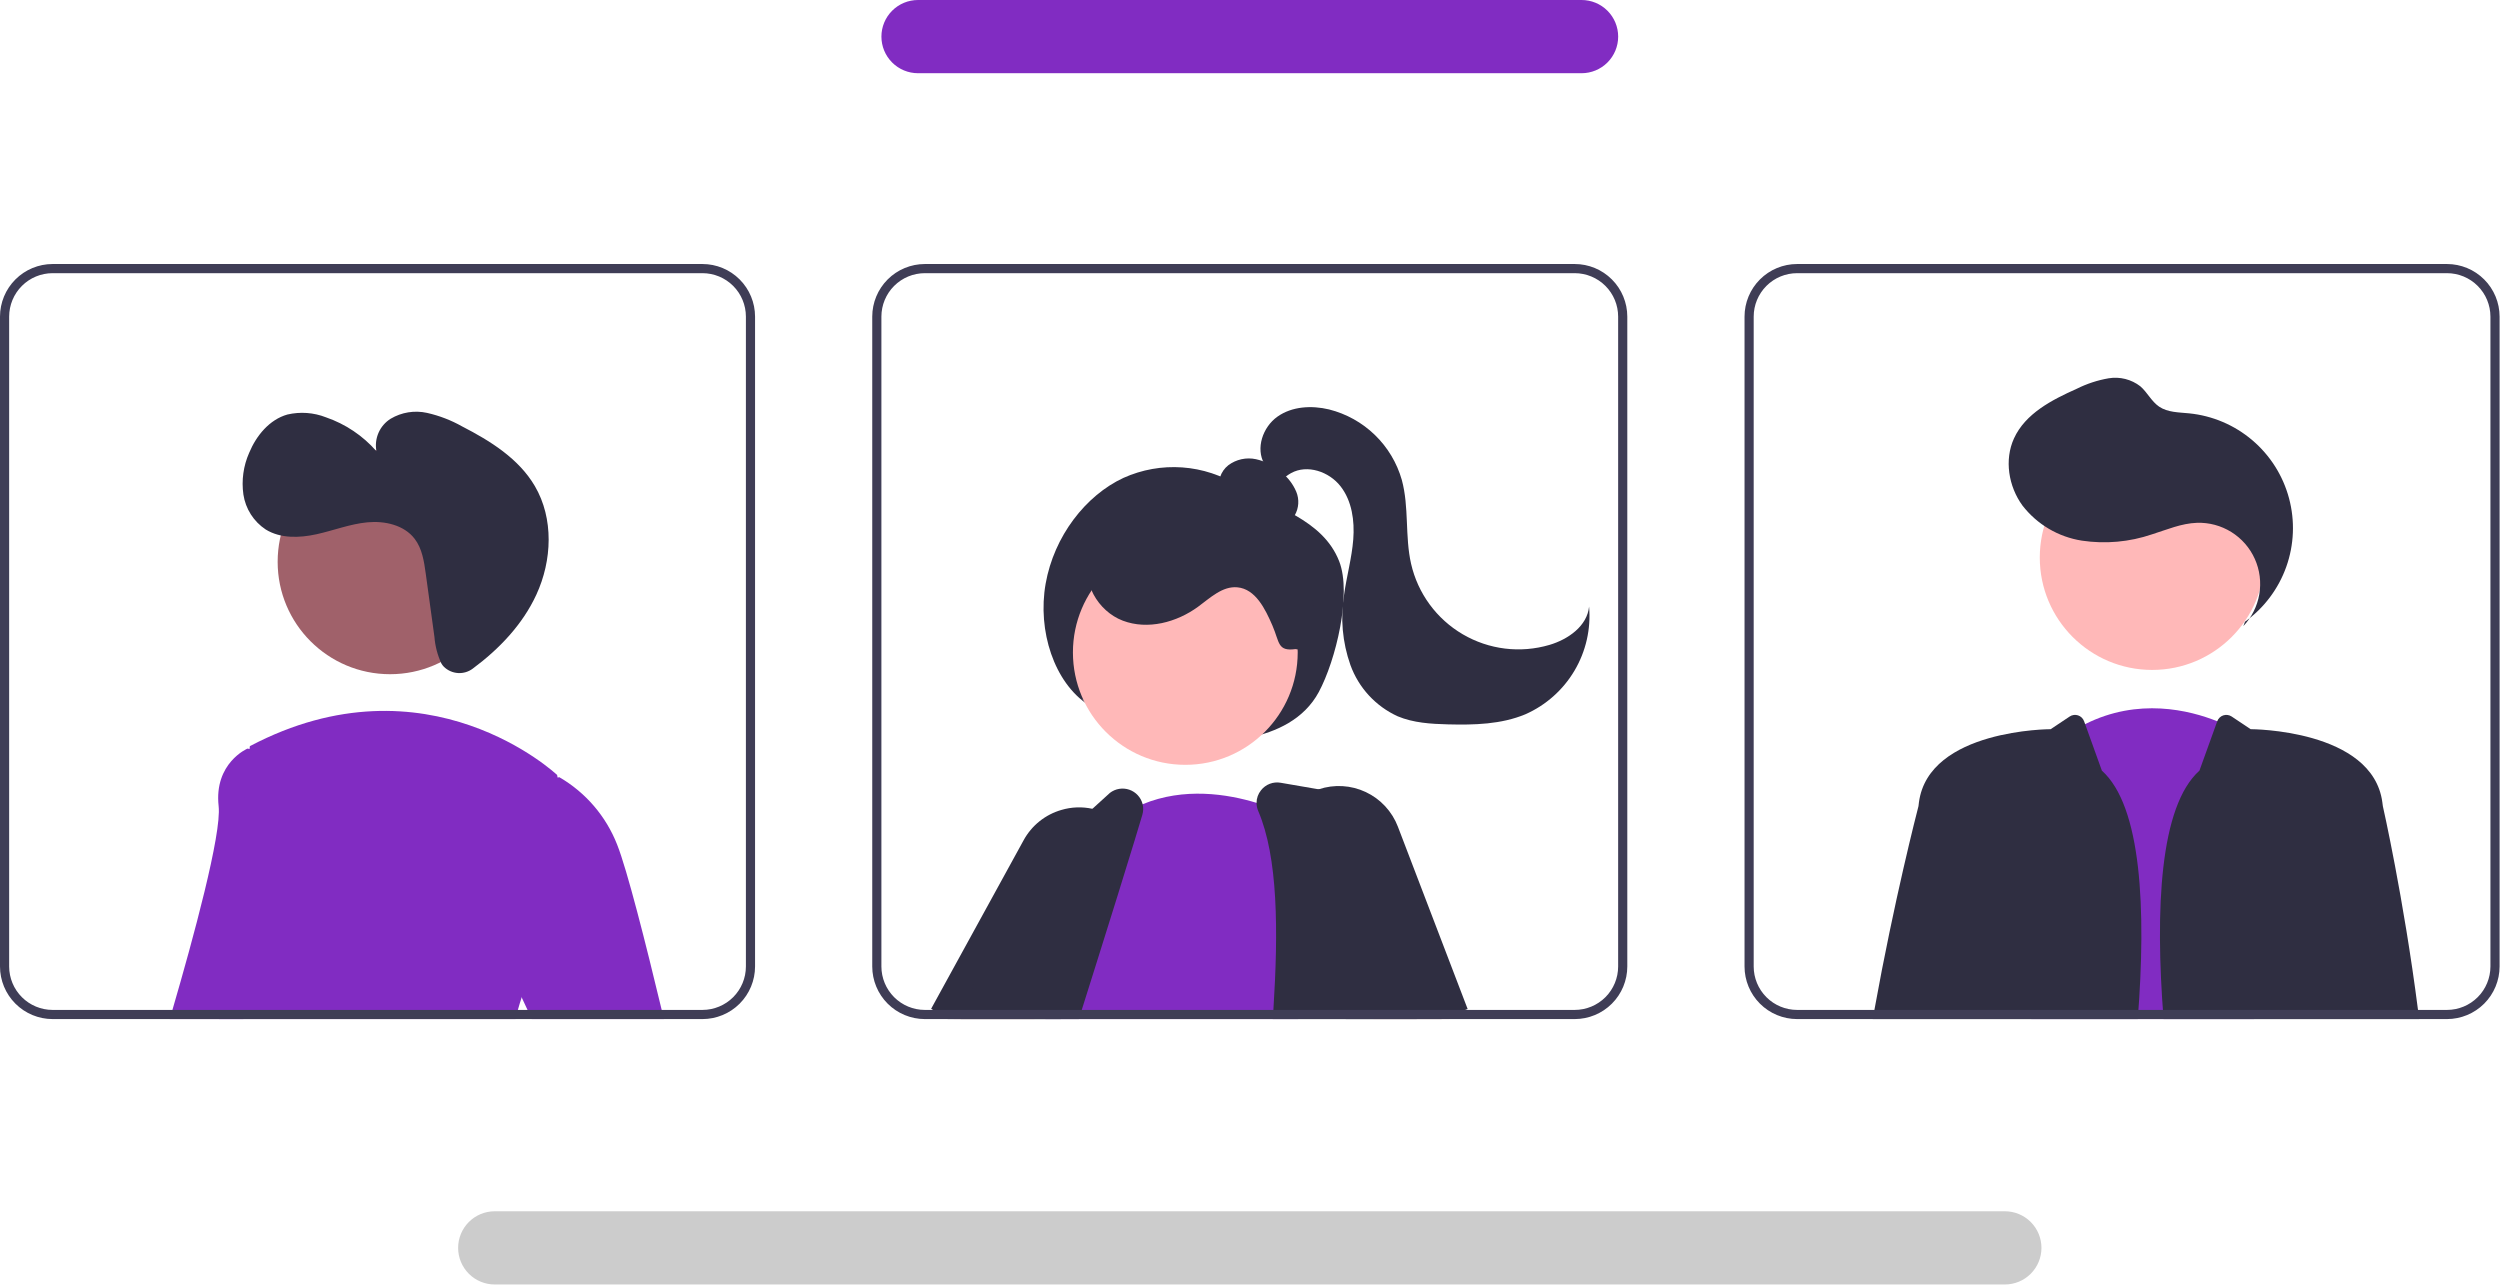 <svg width="1706" height="877" viewBox="0 0 1706 877" fill="none" xmlns="http://www.w3.org/2000/svg">
<path d="M742.803 481.103C719.447 465.9 707.83 430.566 713.553 398.253C719.276 365.939 740.828 338.107 766.663 326.104C779.231 320.44 793.009 317.986 806.759 318.963C820.51 319.941 833.802 324.319 845.442 331.704C869.134 346.191 902.642 354.126 913.893 383.112C922.539 405.386 911.573 450.617 899.936 472.252C889.878 490.951 870.766 499.505 852.81 503.221C832.945 507.273 812.441 507.01 792.686 502.452C772.931 497.894 754.385 489.146 738.303 476.801L742.803 481.103Z" fill="#2F2E41"/>
<path d="M730.621 652.729L711.948 684.924L709.481 689.171L705.889 695.416H650.836L654.552 689.171L664.17 672.964L686.591 635.117L711.979 645.266L730.621 652.729Z" fill="#FFB8B8"/>
<path d="M646.713 695.416L636.658 689.17L635.409 688.39L698.519 573.38C701.234 568.402 704.908 564.012 709.33 560.463C713.752 556.915 718.834 554.279 724.282 552.708C731.159 550.659 738.444 550.391 745.454 551.927C749.544 552.79 753.481 554.264 757.133 556.299C758.636 557.123 760.085 558.041 761.473 559.047C766.81 562.789 771.195 567.73 774.276 573.474C777.944 580.198 779.755 587.777 779.525 595.432C779.294 603.088 777.03 610.544 772.965 617.036L748.639 655.913L727.842 689.17L723.938 695.416H646.713V695.416Z" fill="#2F2E41"/>
<path d="M808.858 521.922C851.217 521.922 885.555 487.583 885.555 445.225C885.555 402.866 851.217 368.527 808.858 368.527C766.5 368.527 732.161 402.866 732.161 445.225C732.161 487.583 766.5 521.922 808.858 521.922Z" fill="#FFB8B8"/>
<path d="M885.852 695.415H713.447L714.228 693.198C713.79 691.856 713.384 690.513 713.009 689.17C712.604 687.765 712.259 686.328 711.948 684.923C709.146 671.851 709.157 658.332 711.978 645.265C721.504 598.486 759.507 560.483 759.507 560.483C760.163 559.983 760.818 559.515 761.474 559.046C767.127 554.907 773.261 551.468 779.742 548.804C807.971 537.094 837.575 541.809 857.465 547.867C864.393 549.962 871.165 552.54 877.733 555.58C880.043 556.673 881.293 557.36 881.293 557.36L883.26 617.348L885.632 689.17L885.852 695.415Z" fill="#812CC2"/>
<path d="M965.608 689.17L952.429 622.156L939.127 554.581C938.572 551.79 937.187 549.232 935.153 547.243C933.119 545.253 930.53 543.925 927.728 543.433L899.874 538.624L873.956 534.158C871.456 533.708 868.88 533.95 866.508 534.858C864.135 535.766 862.057 537.306 860.497 539.311C858.549 541.738 857.481 544.754 857.467 547.867C857.467 549.789 857.861 551.691 858.623 553.457C872.144 584.996 872.394 634.928 868.959 689.17C868.803 691.231 868.678 693.323 868.521 695.415H966.856L965.608 689.17Z" fill="#2F2E41"/>
<path d="M779.743 548.804C779.17 546.532 778.04 544.437 776.456 542.71C774.872 540.982 772.884 539.676 770.669 538.908C768.455 538.14 766.084 537.934 763.771 538.31C761.457 538.685 759.273 539.631 757.416 541.06L745.456 551.927L696.491 596.519C694.965 597.889 693.769 599.586 692.993 601.484C687.466 614.693 676.693 640.768 664.17 672.963C662.141 678.21 660.049 683.612 657.895 689.17C657.144 691.231 656.333 693.324 655.521 695.416H736.213C736.868 693.324 737.524 691.231 738.18 689.17C741.77 677.835 745.268 666.718 748.641 655.913C758.508 624.53 767.408 596.02 774.279 573.474C776.183 567.228 777.921 561.461 779.493 556.174C780.227 553.782 780.313 551.24 779.743 548.804V548.804Z" fill="#2F2E41"/>
<path d="M983.716 695.416H988.931L988.213 693.667L986.308 689.17L956.923 619.44L952.427 622.157L916.328 643.984L934.846 689.17L937.406 695.416H966.854H983.716Z" fill="#FFB8B8"/>
<path d="M953.926 564.137C949.95 553.73 942.105 545.264 932.03 540.509C921.956 535.754 910.432 535.079 899.872 538.624C898.522 539.072 897.198 539.593 895.906 540.186C888.508 543.486 882.204 548.826 877.732 555.581C875.907 558.278 874.408 561.181 873.266 564.231C871.24 569.524 870.282 575.166 870.448 580.831C870.614 586.496 871.901 592.073 874.234 597.238L883.259 617.348L915.548 689.171L918.358 695.416H983.717L988.213 693.667L999.893 689.171L1001.52 688.546L953.926 564.137Z" fill="#2F2E41"/>
<path d="M869.097 357.137C871.771 357.938 874.634 357.836 877.243 356.846C879.852 355.856 882.062 354.033 883.531 351.66C884.922 349.241 885.74 346.536 885.923 343.751C886.106 340.967 885.649 338.178 884.587 335.598C882.411 330.448 878.98 325.924 874.609 322.437C869.645 317.945 863.601 314.816 857.067 313.355C853.803 312.653 850.426 312.661 847.165 313.378C843.904 314.095 840.835 315.504 838.166 317.511C835.546 319.584 833.603 322.392 832.588 325.575C831.572 328.758 831.529 332.172 832.465 335.38C834.45 341.14 839.829 344.998 845.201 347.872C855.86 353.562 867.613 356.903 879.67 357.671L869.097 357.137Z" fill="#2F2E41"/>
<path d="M884.016 442.935C871.685 444.635 873.268 438.359 868.33 426.933C863.391 415.507 856.781 401.944 844.387 400.787C834.231 399.838 825.863 407.958 817.635 413.987C802.97 424.733 783.205 429.993 766.206 423.546C749.206 417.1 737.393 396.839 743.843 379.841C745.851 375.147 748.801 370.916 752.511 367.408C756.221 363.901 760.611 361.193 765.41 359.452C775.038 356.029 785.263 354.609 795.459 355.278C818.135 356.003 840.375 361.696 860.611 371.956C874.576 379.052 888.172 389.203 893.47 403.945C898.767 418.687 902.254 439.403 887.105 443.39L884.016 442.935Z" fill="#2F2E41"/>
<path d="M862.793 316.59C856.698 305.981 861.729 291.425 871.702 284.336C881.674 277.247 895.052 276.552 906.952 279.395C918.721 282.36 929.503 288.367 938.218 296.813C946.933 305.26 953.273 315.85 956.604 327.52C961.654 346.073 958.651 366 962.928 384.746C965.208 394.739 969.509 404.159 975.567 412.427C981.624 420.695 989.311 427.636 998.152 432.821C1006.99 438.006 1016.8 441.327 1026.98 442.578C1037.15 443.83 1047.47 442.985 1057.3 440.097C1070.11 436.336 1083.13 427.191 1084.39 413.9C1085.72 429.162 1082.24 444.457 1074.44 457.643C1066.64 470.829 1054.91 481.247 1040.9 487.436C1024.39 494.321 1005.98 494.77 988.109 494.311C976.459 494.012 964.544 493.311 953.797 488.804C946.361 485.413 939.676 480.571 934.136 474.564C928.595 468.556 924.308 461.503 921.528 453.817C916.057 438.37 914.579 421.789 917.233 405.618C918.992 393.038 922.49 380.709 923.469 368.045C924.448 355.381 922.592 341.859 914.784 331.841C906.977 321.822 892.064 316.704 880.964 322.878C876.503 325.36 872.904 329.413 868.057 331.014C863.21 332.616 856.341 329.802 856.782 324.716L862.793 316.59Z" fill="#2F2E41"/>
<path d="M1386.17 695.416L1386.77 689.17L1404.38 505.929C1410.15 501.409 1416.35 497.466 1422.9 494.157C1459.15 475.889 1494.13 484.632 1513.05 492.189C1518.06 494.153 1522.91 496.523 1527.54 499.278L1537.84 689.17L1538.19 695.416H1386.17Z" fill="#812CC2"/>
<path d="M1468.65 457.161C1511.01 457.161 1545.35 422.822 1545.35 380.464C1545.35 338.105 1511.01 303.767 1468.65 303.767C1426.29 303.767 1391.95 338.105 1391.95 380.464C1391.95 422.822 1426.29 457.161 1468.65 457.161Z" fill="#FFB8B8"/>
<path d="M1530.88 427.228C1536.58 421.22 1540.37 413.652 1541.75 405.486C1543.14 397.32 1542.07 388.927 1538.67 381.373C1535.28 373.819 1529.71 367.445 1522.68 363.064C1515.65 358.682 1507.48 356.49 1499.2 356.767C1488.6 357.122 1478.6 361.462 1468.48 364.647C1453.14 369.865 1436.77 371.339 1420.75 368.945C1404.63 366.442 1390.08 357.853 1380.1 344.945C1370.61 331.903 1367.65 313.813 1374.36 299.144C1382.1 282.208 1400.18 272.876 1417.18 265.294C1424.04 261.86 1431.37 259.453 1438.92 258.15C1442.71 257.521 1446.59 257.681 1450.31 258.619C1454.03 259.557 1457.52 261.254 1460.55 263.602C1465.33 267.713 1468.13 273.891 1473.33 277.453C1479.19 281.463 1486.79 281.358 1493.85 282.065C1509.76 283.657 1524.8 290.053 1536.98 300.402C1549.16 310.751 1557.9 324.563 1562.03 340.001C1566.17 355.439 1565.51 371.771 1560.14 386.824C1554.77 401.878 1544.95 414.94 1531.97 424.273L1530.88 427.228Z" fill="#2F2E41"/>
<path d="M1434.32 525.883L1422.9 494.156L1422.18 492.178C1421.84 491.241 1421.3 490.392 1420.58 489.697C1419.87 489.003 1419 488.479 1418.06 488.167C1417.11 487.855 1416.11 487.763 1415.12 487.897C1414.13 488.031 1413.19 488.388 1412.36 488.941L1399.38 497.591C1399.38 497.591 1316.16 497.591 1309.48 547.523C1309.39 548.304 1309.26 549.178 1309.17 550.115C1309.16 550.158 1309.15 550.2 1309.14 550.24C1308.29 553.519 1292.59 614.225 1279.09 689.17C1278.72 691.231 1278.35 693.323 1277.97 695.415H1458.81V695.415C1464.69 620.129 1461.4 550.131 1434.32 525.883Z" fill="#2F2E41"/>
<path d="M1650.04 689.17C1640.18 612.288 1626.06 550.115 1626.06 550.115C1625.94 549.178 1625.81 548.304 1625.72 547.523C1619.07 497.591 1535.85 497.591 1535.85 497.591L1522.88 488.945C1522.05 488.392 1521.1 488.035 1520.11 487.901C1519.13 487.767 1518.12 487.86 1517.17 488.173C1516.23 488.485 1515.36 489.009 1514.65 489.705C1513.93 490.401 1513.39 491.25 1513.05 492.189L1500.9 525.883C1473.83 550.131 1470.54 620.128 1476.42 695.413L1476.42 695.415H1650.82C1650.57 693.323 1650.29 691.231 1650.04 689.17Z" fill="#2F2E41"/>
<path d="M185.236 514.11L166.688 689.17L166.032 695.415H115.851C116.444 693.386 117.037 691.293 117.662 689.17C131.902 640.331 151.294 569.039 149.2 550.147C145.922 520.668 168.874 510.832 168.874 510.832L170.311 511.113L185.236 514.11Z" fill="#812CC2"/>
<path d="M266.168 460.076C308.527 460.076 342.865 425.737 342.865 383.379C342.865 341.02 308.527 306.682 266.168 306.682C223.809 306.682 189.471 341.02 189.471 383.379C189.471 425.737 223.809 460.076 266.168 460.076Z" fill="#A0616A"/>
<path d="M365.45 658.255C361.582 665.386 358.414 672.874 355.988 680.614C355.083 683.362 354.209 686.235 353.396 689.17C352.803 691.2 352.273 693.292 351.742 695.416H149.451C149.733 693.355 149.982 691.263 150.264 689.17C160.6 607.511 168.968 524.634 170.311 511.113C170.436 509.833 170.499 509.177 170.499 509.177C291.722 445.286 380.189 528.85 380.189 528.85C380.189 528.85 380.314 529.443 380.502 530.599C382.438 542.278 392.305 610.478 365.45 658.255Z" fill="#812CC2"/>
<path d="M355.987 680.614L342.497 651.697L345.775 537.031L380.5 530.598L381.719 530.38C399.667 540.814 413.556 557.015 421.126 576.346C427.872 593.209 440.706 643.922 451.542 689.17C452.042 691.262 452.541 693.354 453.041 695.415H362.888L359.983 689.17L355.987 680.614Z" fill="#812CC2"/>
<path d="M479.369 180.167H35.881C26.368 180.179 17.249 183.963 10.522 190.689C3.796 197.415 0.012 206.535 0 216.048V659.536C0.012 669.048 3.796 678.168 10.522 684.894C17.249 691.621 26.368 695.405 35.881 695.416H479.369C488.883 695.41 498.006 691.627 504.733 684.9C511.46 678.172 515.242 669.05 515.248 659.536V216.048C515.242 206.534 511.46 197.411 504.733 190.683C498.006 183.956 488.883 180.174 479.369 180.167ZM509.003 659.536C508.996 667.393 505.872 674.927 500.316 680.483C494.76 686.039 487.227 689.164 479.369 689.17H35.881C28.025 689.159 20.494 686.033 14.939 680.478C9.384 674.923 6.257 667.392 6.245 659.536V216.048C6.257 208.192 9.384 200.661 14.939 195.106C20.494 189.551 28.025 186.425 35.881 186.413H479.369C487.227 186.42 494.76 189.544 500.316 195.1C505.872 200.656 508.996 208.19 509.003 216.048V659.536ZM166.69 689.17L166.034 695.416H351.743C352.274 693.292 352.804 691.2 353.398 689.17H166.69Z" fill="#3F3D56"/>
<path d="M1074.59 180.167H631.1C621.588 180.179 612.468 183.963 605.742 190.689C599.015 197.415 595.231 206.535 595.22 216.048V659.536C595.231 669.048 599.015 678.168 605.742 684.894C612.468 691.621 621.588 695.405 631.1 695.416H1074.59C1084.1 695.41 1093.23 691.627 1099.95 684.9C1106.68 678.172 1110.46 669.05 1110.47 659.536V216.048C1110.46 206.534 1106.68 197.411 1099.95 190.683C1093.23 183.956 1084.1 180.174 1074.59 180.167V180.167ZM1104.22 659.536C1104.22 667.393 1101.09 674.927 1095.54 680.483C1089.98 686.039 1082.45 689.164 1074.59 689.17H631.1C623.244 689.159 615.714 686.033 610.158 680.478C604.603 674.923 601.477 667.392 601.465 659.536V216.048C601.477 208.192 604.603 200.661 610.158 195.106C615.714 189.551 623.244 186.425 631.1 186.413H1074.59C1082.45 186.42 1089.98 189.544 1095.54 195.1C1101.09 200.656 1104.22 208.19 1104.22 216.048V659.536ZM713.009 689.17C713.384 690.513 713.79 691.856 714.227 693.199L713.447 695.416H868.52C868.677 693.324 868.802 691.231 868.957 689.17H713.009Z" fill="#3F3D56"/>
<path d="M1669.84 180.167H1226.35C1216.84 180.173 1207.72 183.956 1200.99 190.683C1194.26 197.411 1190.48 206.533 1190.47 216.048V659.536C1190.48 669.05 1194.26 678.173 1200.99 684.9C1207.72 691.628 1216.84 695.41 1226.35 695.416H1669.84C1679.35 695.404 1688.47 691.62 1695.2 684.894C1701.92 678.168 1705.71 669.048 1705.72 659.536V216.048C1705.71 206.535 1701.92 197.416 1695.2 190.689C1688.47 183.963 1679.35 180.179 1669.84 180.167ZM1699.47 659.536C1699.46 667.392 1696.34 674.923 1690.78 680.478C1685.23 686.033 1677.7 689.159 1669.84 689.17H1226.35C1218.49 689.164 1210.96 686.04 1205.4 680.484C1199.85 674.928 1196.72 667.394 1196.72 659.536V216.048C1196.72 208.19 1199.85 200.656 1205.4 195.1C1210.96 189.544 1218.49 186.419 1226.35 186.413H1669.84C1677.7 186.425 1685.23 189.551 1690.78 195.106C1696.34 200.661 1699.46 208.192 1699.47 216.048V659.536ZM1459.28 689.17C1459.12 691.231 1458.96 693.324 1458.81 695.416H1593.36C1593.61 693.355 1593.9 691.263 1594.15 689.17H1459.28Z" fill="#3F3D56"/>
<path d="M1368.11 876.533H337.61C330.984 876.533 324.63 873.901 319.945 869.216C315.26 864.531 312.628 858.177 312.628 851.552C312.628 844.926 315.26 838.572 319.945 833.887C324.63 829.202 330.984 826.57 337.61 826.57H1368.11C1374.73 826.57 1381.09 829.202 1385.77 833.887C1390.46 838.572 1393.09 844.926 1393.09 851.552C1393.09 858.177 1390.46 864.531 1385.77 869.216C1381.09 873.901 1374.73 876.533 1368.11 876.533Z" fill="#CCCCCC"/>
<path d="M1079.26 49.964H626.461C619.836 49.964 613.481 47.331 608.796 42.647C604.111 37.962 601.479 31.607 601.479 24.982C601.479 18.356 604.111 12.002 608.796 7.317C613.481 2.632 619.836 0 626.461 0H1079.26C1085.88 0 1092.24 2.632 1096.92 7.317C1101.61 12.002 1104.24 18.356 1104.24 24.982C1104.24 31.607 1101.61 37.962 1096.92 42.647C1092.24 47.331 1085.88 49.964 1079.26 49.964Z" fill="#812CC2"/>
<path d="M302.855 454.95C305.452 457.511 308.886 459.05 312.526 459.283C316.166 459.516 319.768 458.428 322.671 456.22C340.747 442.82 356.616 426.142 366.008 405.798C376.769 382.487 377.969 353.882 364.995 331.726C354.027 312.997 334.659 300.911 315.357 290.987C307.862 286.757 299.789 283.645 291.393 281.751C282.908 279.879 274.029 281.312 266.563 285.758C262.91 288.048 260.033 291.385 258.306 295.335C256.579 299.285 256.082 303.664 256.881 307.9C247.609 297.322 235.733 289.35 222.431 284.775C214.055 281.498 204.883 280.833 196.121 282.868C183.872 286.342 174.93 297.225 170.039 308.98C166.083 317.922 164.717 327.795 166.096 337.475C166.822 342.292 168.551 346.903 171.171 351.009C173.791 355.116 177.244 358.627 181.306 361.316C191.433 367.581 204.353 367.13 215.984 364.57C227.615 362.01 238.873 357.558 250.729 356.432C262.584 355.306 275.787 358.262 283.002 367.736C288.083 374.408 289.388 383.126 290.528 391.435L296.461 434.65C296.946 440.902 298.543 447.017 301.176 452.708C301.632 453.527 302.197 454.282 302.855 454.95Z" fill="#2F2E41"/>
</svg>
